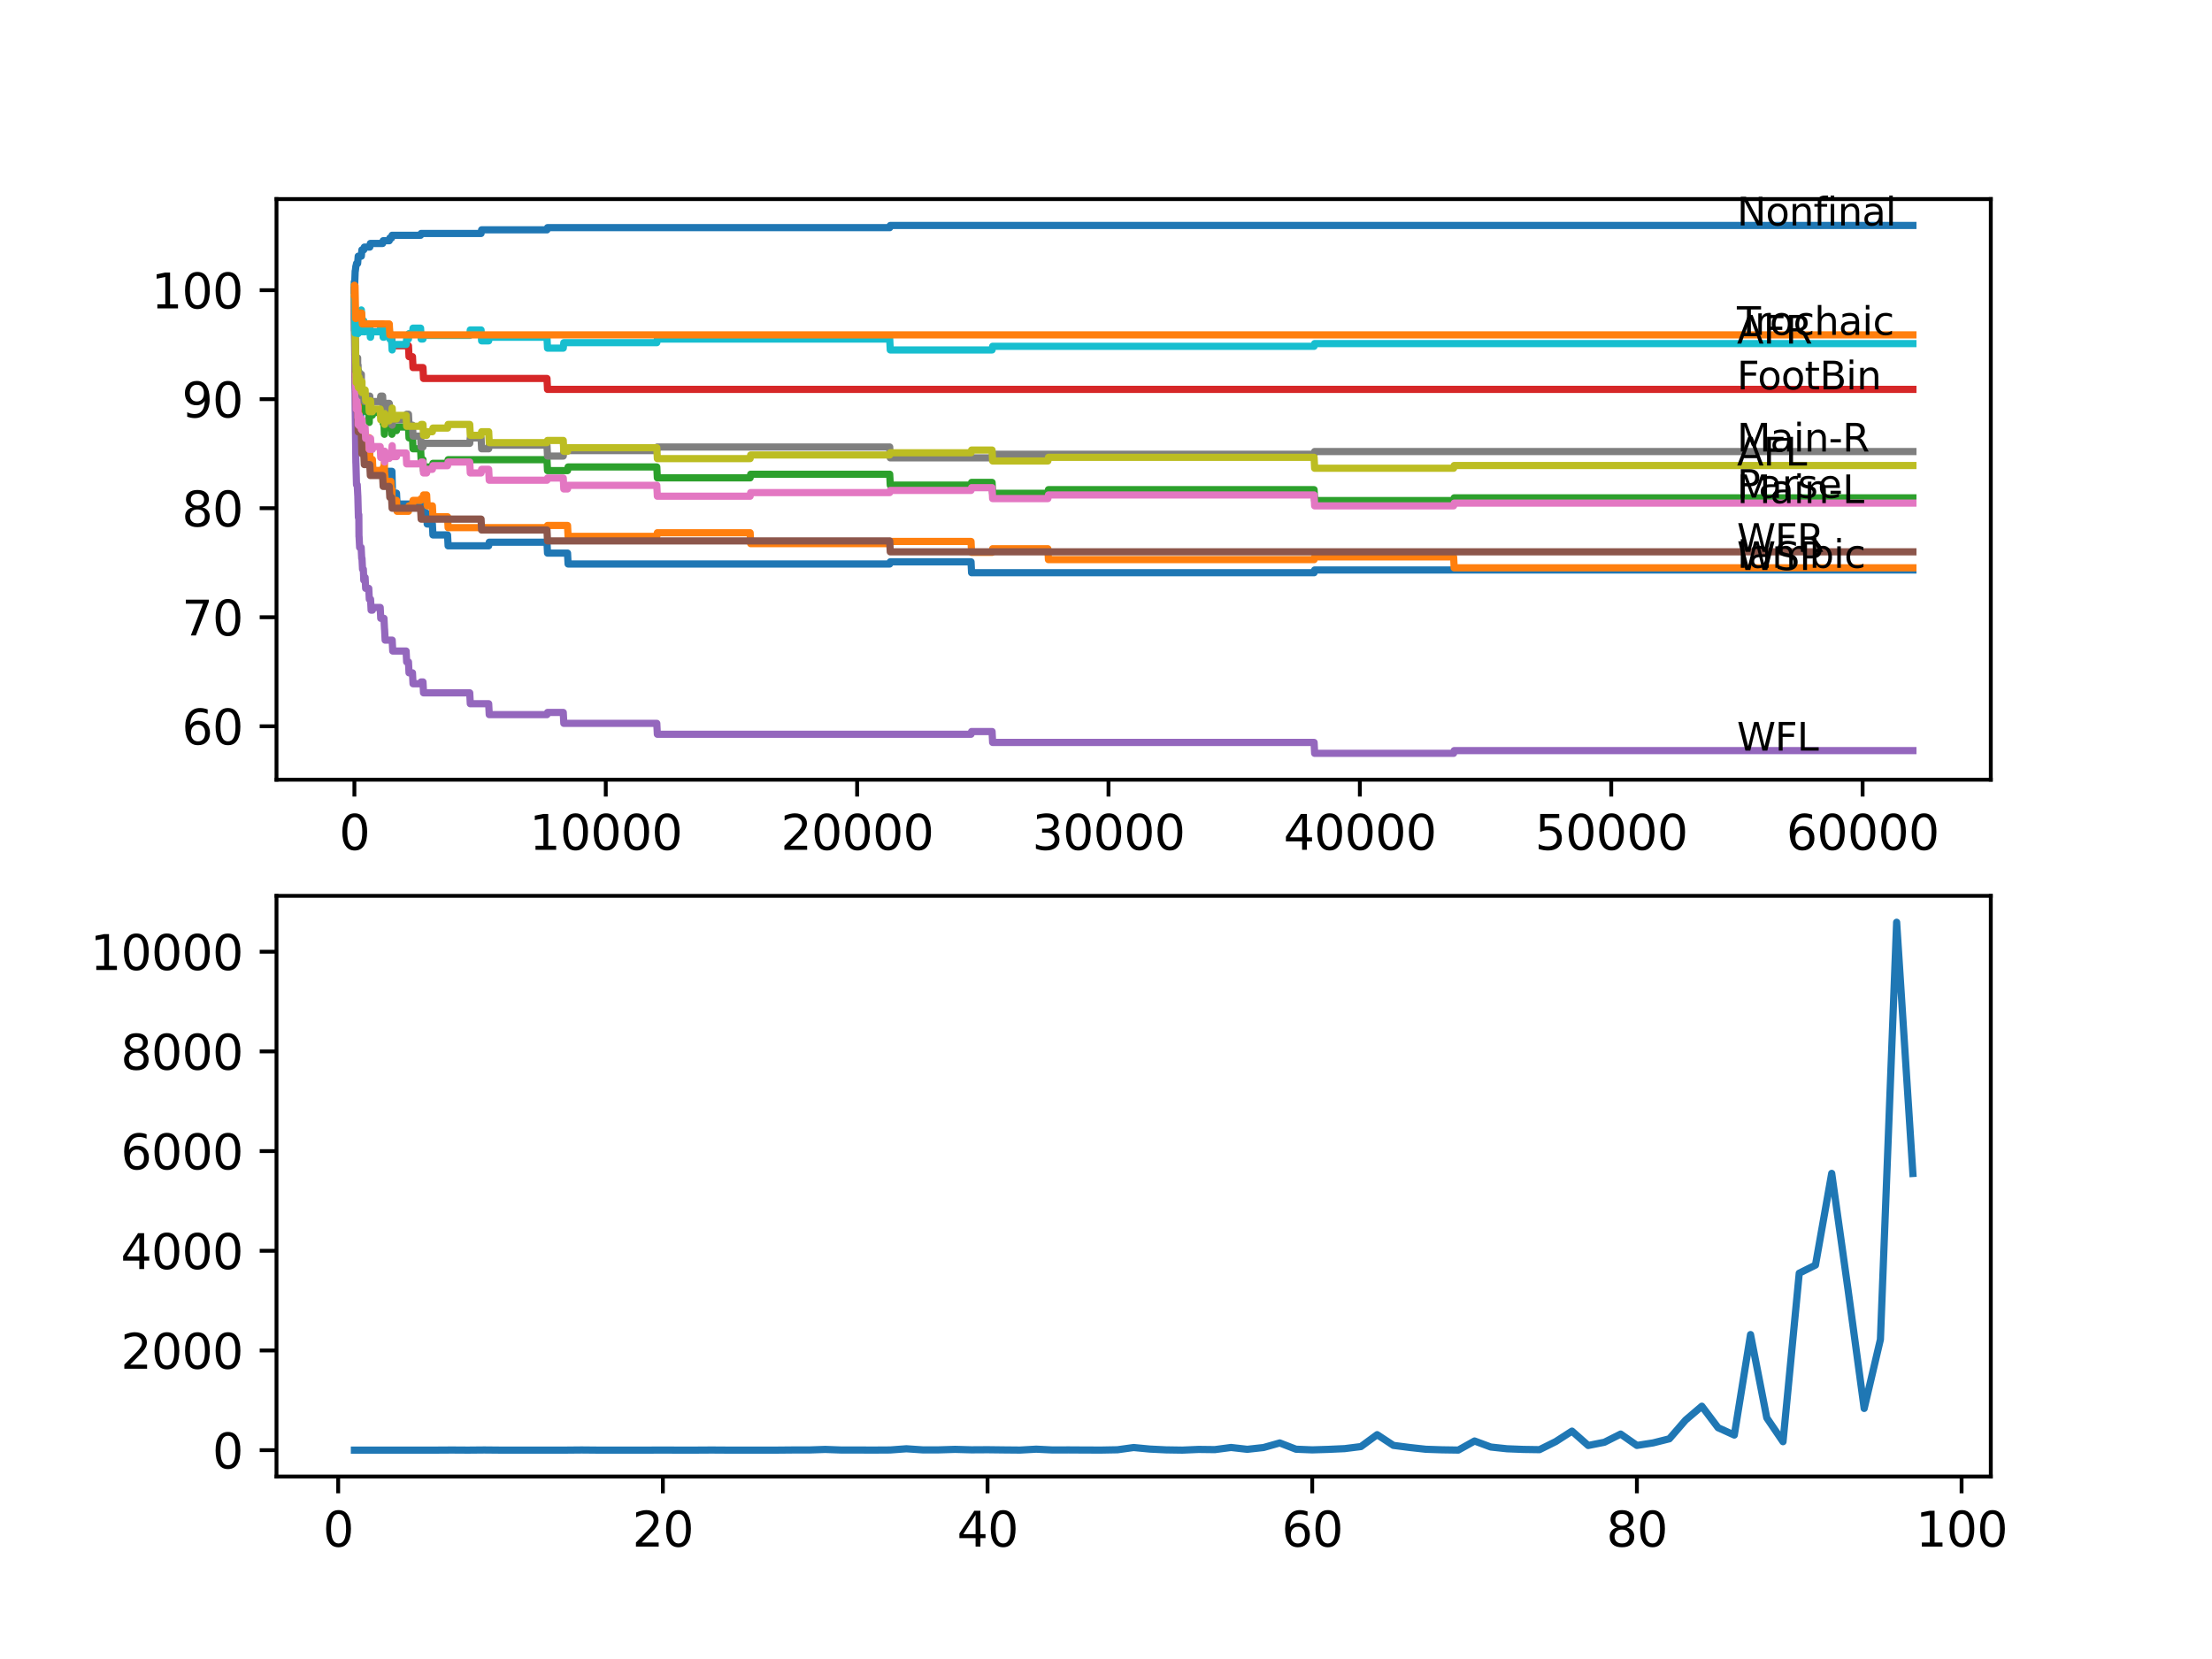<?xml version="1.0" encoding="utf-8" standalone="no"?>
<!DOCTYPE svg PUBLIC "-//W3C//DTD SVG 1.1//EN"
  "http://www.w3.org/Graphics/SVG/1.1/DTD/svg11.dtd">
<svg xmlns:xlink="http://www.w3.org/1999/xlink" width="460.8pt" height="345.6pt" viewBox="0 0 460.8 345.6" xmlns="http://www.w3.org/2000/svg" version="1.1">
 <defs>
  <style type="text/css">*{stroke-linejoin: round; stroke-linecap: butt}</style>
 </defs>
 <g id="figure_1">
  <g id="patch_1">
   <path d="M 0 345.6 
L 460.8 345.6 
L 460.8 0 
L 0 0 
z
" style="fill: #ffffff"/>
  </g>
  <g id="axes_1">
   <g id="patch_2">
    <path d="M 57.6 162.432 
L 414.72 162.432 
L 414.72 41.472 
L 57.6 41.472 
z
" style="fill: #ffffff"/>
   </g>
   <g id="matplotlib.axis_1">
    <g id="xtick_1">
     <g id="line2d_1">
      <defs>
       <path id="m376e667b3c" d="M 0 0 
L 0 3.5 
" style="stroke: #000000; stroke-width: 0.8"/>
      </defs>
      <g>
       <use xlink:href="#m376e667b3c" x="73.827" y="162.432" style="stroke: #000000; stroke-width: 0.8"/>
      </g>
     </g>
     <g id="text_1">
      <!-- 0 -->
      <g transform="translate(70.646 177.03)scale(0.1 -0.1)">
       <defs>
        <path id="DejaVuSans-30" d="M 2034 4250 
Q 1547 4250 1301 3770 
Q 1056 3291 1056 2328 
Q 1056 1369 1301 889 
Q 1547 409 2034 409 
Q 2525 409 2770 889 
Q 3016 1369 3016 2328 
Q 3016 3291 2770 3770 
Q 2525 4250 2034 4250 
z
M 2034 4750 
Q 2819 4750 3233 4129 
Q 3647 3509 3647 2328 
Q 3647 1150 3233 529 
Q 2819 -91 2034 -91 
Q 1250 -91 836 529 
Q 422 1150 422 2328 
Q 422 3509 836 4129 
Q 1250 4750 2034 4750 
z
" transform="scale(0.016)"/>
       </defs>
       <use xlink:href="#DejaVuSans-30"/>
      </g>
     </g>
    </g>
    <g id="xtick_2">
     <g id="line2d_2">
      <g>
       <use xlink:href="#m376e667b3c" x="126.192" y="162.432" style="stroke: #000000; stroke-width: 0.8"/>
      </g>
     </g>
     <g id="text_2">
      <!-- 10000 -->
      <g transform="translate(110.286 177.03)scale(0.1 -0.1)">
       <defs>
        <path id="DejaVuSans-31" d="M 794 531 
L 1825 531 
L 1825 4091 
L 703 3866 
L 703 4441 
L 1819 4666 
L 2450 4666 
L 2450 531 
L 3481 531 
L 3481 0 
L 794 0 
L 794 531 
z
" transform="scale(0.016)"/>
       </defs>
       <use xlink:href="#DejaVuSans-31"/>
       <use xlink:href="#DejaVuSans-30" x="63.623"/>
       <use xlink:href="#DejaVuSans-30" x="127.246"/>
       <use xlink:href="#DejaVuSans-30" x="190.869"/>
       <use xlink:href="#DejaVuSans-30" x="254.492"/>
      </g>
     </g>
    </g>
    <g id="xtick_3">
     <g id="line2d_3">
      <g>
       <use xlink:href="#m376e667b3c" x="178.556" y="162.432" style="stroke: #000000; stroke-width: 0.8"/>
      </g>
     </g>
     <g id="text_3">
      <!-- 20000 -->
      <g transform="translate(162.65 177.03)scale(0.1 -0.1)">
       <defs>
        <path id="DejaVuSans-32" d="M 1228 531 
L 3431 531 
L 3431 0 
L 469 0 
L 469 531 
Q 828 903 1448 1529 
Q 2069 2156 2228 2338 
Q 2531 2678 2651 2914 
Q 2772 3150 2772 3378 
Q 2772 3750 2511 3984 
Q 2250 4219 1831 4219 
Q 1534 4219 1204 4116 
Q 875 4013 500 3803 
L 500 4441 
Q 881 4594 1212 4672 
Q 1544 4750 1819 4750 
Q 2544 4750 2975 4387 
Q 3406 4025 3406 3419 
Q 3406 3131 3298 2873 
Q 3191 2616 2906 2266 
Q 2828 2175 2409 1742 
Q 1991 1309 1228 531 
z
" transform="scale(0.016)"/>
       </defs>
       <use xlink:href="#DejaVuSans-32"/>
       <use xlink:href="#DejaVuSans-30" x="63.623"/>
       <use xlink:href="#DejaVuSans-30" x="127.246"/>
       <use xlink:href="#DejaVuSans-30" x="190.869"/>
       <use xlink:href="#DejaVuSans-30" x="254.492"/>
      </g>
     </g>
    </g>
    <g id="xtick_4">
     <g id="line2d_4">
      <g>
       <use xlink:href="#m376e667b3c" x="230.921" y="162.432" style="stroke: #000000; stroke-width: 0.8"/>
      </g>
     </g>
     <g id="text_4">
      <!-- 30000 -->
      <g transform="translate(215.015 177.03)scale(0.1 -0.1)">
       <defs>
        <path id="DejaVuSans-33" d="M 2597 2516 
Q 3050 2419 3304 2112 
Q 3559 1806 3559 1356 
Q 3559 666 3084 287 
Q 2609 -91 1734 -91 
Q 1441 -91 1130 -33 
Q 819 25 488 141 
L 488 750 
Q 750 597 1062 519 
Q 1375 441 1716 441 
Q 2309 441 2620 675 
Q 2931 909 2931 1356 
Q 2931 1769 2642 2001 
Q 2353 2234 1838 2234 
L 1294 2234 
L 1294 2753 
L 1863 2753 
Q 2328 2753 2575 2939 
Q 2822 3125 2822 3475 
Q 2822 3834 2567 4026 
Q 2313 4219 1838 4219 
Q 1578 4219 1281 4162 
Q 984 4106 628 3988 
L 628 4550 
Q 988 4650 1302 4700 
Q 1616 4750 1894 4750 
Q 2613 4750 3031 4423 
Q 3450 4097 3450 3541 
Q 3450 3153 3228 2886 
Q 3006 2619 2597 2516 
z
" transform="scale(0.016)"/>
       </defs>
       <use xlink:href="#DejaVuSans-33"/>
       <use xlink:href="#DejaVuSans-30" x="63.623"/>
       <use xlink:href="#DejaVuSans-30" x="127.246"/>
       <use xlink:href="#DejaVuSans-30" x="190.869"/>
       <use xlink:href="#DejaVuSans-30" x="254.492"/>
      </g>
     </g>
    </g>
    <g id="xtick_5">
     <g id="line2d_5">
      <g>
       <use xlink:href="#m376e667b3c" x="283.285" y="162.432" style="stroke: #000000; stroke-width: 0.8"/>
      </g>
     </g>
     <g id="text_5">
      <!-- 40000 -->
      <g transform="translate(267.379 177.03)scale(0.1 -0.1)">
       <defs>
        <path id="DejaVuSans-34" d="M 2419 4116 
L 825 1625 
L 2419 1625 
L 2419 4116 
z
M 2253 4666 
L 3047 4666 
L 3047 1625 
L 3713 1625 
L 3713 1100 
L 3047 1100 
L 3047 0 
L 2419 0 
L 2419 1100 
L 313 1100 
L 313 1709 
L 2253 4666 
z
" transform="scale(0.016)"/>
       </defs>
       <use xlink:href="#DejaVuSans-34"/>
       <use xlink:href="#DejaVuSans-30" x="63.623"/>
       <use xlink:href="#DejaVuSans-30" x="127.246"/>
       <use xlink:href="#DejaVuSans-30" x="190.869"/>
       <use xlink:href="#DejaVuSans-30" x="254.492"/>
      </g>
     </g>
    </g>
    <g id="xtick_6">
     <g id="line2d_6">
      <g>
       <use xlink:href="#m376e667b3c" x="335.65" y="162.432" style="stroke: #000000; stroke-width: 0.8"/>
      </g>
     </g>
     <g id="text_6">
      <!-- 50000 -->
      <g transform="translate(319.744 177.03)scale(0.1 -0.1)">
       <defs>
        <path id="DejaVuSans-35" d="M 691 4666 
L 3169 4666 
L 3169 4134 
L 1269 4134 
L 1269 2991 
Q 1406 3038 1543 3061 
Q 1681 3084 1819 3084 
Q 2600 3084 3056 2656 
Q 3513 2228 3513 1497 
Q 3513 744 3044 326 
Q 2575 -91 1722 -91 
Q 1428 -91 1123 -41 
Q 819 9 494 109 
L 494 744 
Q 775 591 1075 516 
Q 1375 441 1709 441 
Q 2250 441 2565 725 
Q 2881 1009 2881 1497 
Q 2881 1984 2565 2268 
Q 2250 2553 1709 2553 
Q 1456 2553 1204 2497 
Q 953 2441 691 2322 
L 691 4666 
z
" transform="scale(0.016)"/>
       </defs>
       <use xlink:href="#DejaVuSans-35"/>
       <use xlink:href="#DejaVuSans-30" x="63.623"/>
       <use xlink:href="#DejaVuSans-30" x="127.246"/>
       <use xlink:href="#DejaVuSans-30" x="190.869"/>
       <use xlink:href="#DejaVuSans-30" x="254.492"/>
      </g>
     </g>
    </g>
    <g id="xtick_7">
     <g id="line2d_7">
      <g>
       <use xlink:href="#m376e667b3c" x="388.014" y="162.432" style="stroke: #000000; stroke-width: 0.8"/>
      </g>
     </g>
     <g id="text_7">
      <!-- 60000 -->
      <g transform="translate(372.108 177.03)scale(0.1 -0.1)">
       <defs>
        <path id="DejaVuSans-36" d="M 2113 2584 
Q 1688 2584 1439 2293 
Q 1191 2003 1191 1497 
Q 1191 994 1439 701 
Q 1688 409 2113 409 
Q 2538 409 2786 701 
Q 3034 994 3034 1497 
Q 3034 2003 2786 2293 
Q 2538 2584 2113 2584 
z
M 3366 4563 
L 3366 3988 
Q 3128 4100 2886 4159 
Q 2644 4219 2406 4219 
Q 1781 4219 1451 3797 
Q 1122 3375 1075 2522 
Q 1259 2794 1537 2939 
Q 1816 3084 2150 3084 
Q 2853 3084 3261 2657 
Q 3669 2231 3669 1497 
Q 3669 778 3244 343 
Q 2819 -91 2113 -91 
Q 1303 -91 875 529 
Q 447 1150 447 2328 
Q 447 3434 972 4092 
Q 1497 4750 2381 4750 
Q 2619 4750 2861 4703 
Q 3103 4656 3366 4563 
z
" transform="scale(0.016)"/>
       </defs>
       <use xlink:href="#DejaVuSans-36"/>
       <use xlink:href="#DejaVuSans-30" x="63.623"/>
       <use xlink:href="#DejaVuSans-30" x="127.246"/>
       <use xlink:href="#DejaVuSans-30" x="190.869"/>
       <use xlink:href="#DejaVuSans-30" x="254.492"/>
      </g>
     </g>
    </g>
   </g>
   <g id="matplotlib.axis_2">
    <g id="ytick_1">
     <g id="line2d_8">
      <defs>
       <path id="md68d4a7ff7" d="M 0 0 
L -3.5 0 
" style="stroke: #000000; stroke-width: 0.8"/>
      </defs>
      <g>
       <use xlink:href="#md68d4a7ff7" x="57.6" y="151.294" style="stroke: #000000; stroke-width: 0.8"/>
      </g>
     </g>
     <g id="text_8">
      <!-- 60 -->
      <g transform="translate(37.875 155.093)scale(0.1 -0.1)">
       <use xlink:href="#DejaVuSans-36"/>
       <use xlink:href="#DejaVuSans-30" x="63.623"/>
      </g>
     </g>
    </g>
    <g id="ytick_2">
     <g id="line2d_9">
      <g>
       <use xlink:href="#md68d4a7ff7" x="57.6" y="128.582" style="stroke: #000000; stroke-width: 0.8"/>
      </g>
     </g>
     <g id="text_9">
      <!-- 70 -->
      <g transform="translate(37.875 132.381)scale(0.1 -0.1)">
       <defs>
        <path id="DejaVuSans-37" d="M 525 4666 
L 3525 4666 
L 3525 4397 
L 1831 0 
L 1172 0 
L 2766 4134 
L 525 4134 
L 525 4666 
z
" transform="scale(0.016)"/>
       </defs>
       <use xlink:href="#DejaVuSans-37"/>
       <use xlink:href="#DejaVuSans-30" x="63.623"/>
      </g>
     </g>
    </g>
    <g id="ytick_3">
     <g id="line2d_10">
      <g>
       <use xlink:href="#md68d4a7ff7" x="57.6" y="105.87" style="stroke: #000000; stroke-width: 0.8"/>
      </g>
     </g>
     <g id="text_10">
      <!-- 80 -->
      <g transform="translate(37.875 109.669)scale(0.1 -0.1)">
       <defs>
        <path id="DejaVuSans-38" d="M 2034 2216 
Q 1584 2216 1326 1975 
Q 1069 1734 1069 1313 
Q 1069 891 1326 650 
Q 1584 409 2034 409 
Q 2484 409 2743 651 
Q 3003 894 3003 1313 
Q 3003 1734 2745 1975 
Q 2488 2216 2034 2216 
z
M 1403 2484 
Q 997 2584 770 2862 
Q 544 3141 544 3541 
Q 544 4100 942 4425 
Q 1341 4750 2034 4750 
Q 2731 4750 3128 4425 
Q 3525 4100 3525 3541 
Q 3525 3141 3298 2862 
Q 3072 2584 2669 2484 
Q 3125 2378 3379 2068 
Q 3634 1759 3634 1313 
Q 3634 634 3220 271 
Q 2806 -91 2034 -91 
Q 1263 -91 848 271 
Q 434 634 434 1313 
Q 434 1759 690 2068 
Q 947 2378 1403 2484 
z
M 1172 3481 
Q 1172 3119 1398 2916 
Q 1625 2713 2034 2713 
Q 2441 2713 2670 2916 
Q 2900 3119 2900 3481 
Q 2900 3844 2670 4047 
Q 2441 4250 2034 4250 
Q 1625 4250 1398 4047 
Q 1172 3844 1172 3481 
z
" transform="scale(0.016)"/>
       </defs>
       <use xlink:href="#DejaVuSans-38"/>
       <use xlink:href="#DejaVuSans-30" x="63.623"/>
      </g>
     </g>
    </g>
    <g id="ytick_4">
     <g id="line2d_11">
      <g>
       <use xlink:href="#md68d4a7ff7" x="57.6" y="83.158" style="stroke: #000000; stroke-width: 0.8"/>
      </g>
     </g>
     <g id="text_11">
      <!-- 90 -->
      <g transform="translate(37.875 86.957)scale(0.1 -0.1)">
       <defs>
        <path id="DejaVuSans-39" d="M 703 97 
L 703 672 
Q 941 559 1184 500 
Q 1428 441 1663 441 
Q 2288 441 2617 861 
Q 2947 1281 2994 2138 
Q 2813 1869 2534 1725 
Q 2256 1581 1919 1581 
Q 1219 1581 811 2004 
Q 403 2428 403 3163 
Q 403 3881 828 4315 
Q 1253 4750 1959 4750 
Q 2769 4750 3195 4129 
Q 3622 3509 3622 2328 
Q 3622 1225 3098 567 
Q 2575 -91 1691 -91 
Q 1453 -91 1209 -44 
Q 966 3 703 97 
z
M 1959 2075 
Q 2384 2075 2632 2365 
Q 2881 2656 2881 3163 
Q 2881 3666 2632 3958 
Q 2384 4250 1959 4250 
Q 1534 4250 1286 3958 
Q 1038 3666 1038 3163 
Q 1038 2656 1286 2365 
Q 1534 2075 1959 2075 
z
" transform="scale(0.016)"/>
       </defs>
       <use xlink:href="#DejaVuSans-39"/>
       <use xlink:href="#DejaVuSans-30" x="63.623"/>
      </g>
     </g>
    </g>
    <g id="ytick_5">
     <g id="line2d_12">
      <g>
       <use xlink:href="#md68d4a7ff7" x="57.6" y="60.446" style="stroke: #000000; stroke-width: 0.8"/>
      </g>
     </g>
     <g id="text_12">
      <!-- 100 -->
      <g transform="translate(31.512 64.245)scale(0.1 -0.1)">
       <use xlink:href="#DejaVuSans-31"/>
       <use xlink:href="#DejaVuSans-30" x="63.623"/>
       <use xlink:href="#DejaVuSans-30" x="127.246"/>
      </g>
     </g>
    </g>
   </g>
   <g id="line2d_13">
    <path d="M 73.833 62.717 
L 73.838 61.96 
L 73.854 68.774 
L 73.917 66.54 
L 74.058 80.773 
L 74.068 80.773 
L 74.189 78.88 
L 74.304 81.152 
L 74.54 81.152 
L 74.623 79.638 
L 74.629 81.909 
L 74.644 81.909 
L 74.728 81.909 
L 74.849 86.451 
L 75.121 86.451 
L 75.241 90.993 
L 75.268 90.993 
L 75.383 93.265 
L 76.058 93.265 
L 76.173 92.697 
L 76.818 92.697 
L 76.917 92.129 
L 77.037 96.671 
L 77.572 96.671 
L 77.687 98.943 
L 80.116 98.943 
L 80.232 98.186 
L 81.646 98.186 
L 81.766 102.728 
L 82.599 102.728 
L 82.714 104.999 
L 87.615 104.999 
L 87.73 104.621 
L 88.113 104.621 
L 88.228 106.892 
L 88.877 106.892 
L 88.992 109.163 
L 90.071 109.163 
L 90.186 111.434 
L 93.234 111.434 
L 93.349 113.705 
L 101.801 113.705 
L 101.916 112.948 
L 113.944 112.948 
L 114.059 115.22 
L 118.227 115.22 
L 118.343 117.491 
L 185.343 117.491 
L 185.458 117.037 
L 202.283 117.037 
L 202.398 119.308 
L 273.75 119.308 
L 273.865 118.74 
L 398.487 118.74 
L 398.487 118.74 
" clip-path="url(#pab350faca6)" style="fill: none; stroke: #1f77b4; stroke-width: 1.5; stroke-linecap: square"/>
   </g>
   <g id="line2d_14">
    <path d="M 73.833 62.717 
L 73.843 62.717 
L 73.859 61.695 
L 73.917 65.783 
L 74.026 76.117 
L 74.047 75.663 
L 74.163 75.663 
L 74.178 75.095 
L 74.215 79.638 
L 74.236 79.638 
L 74.356 79.638 
L 74.419 84.18 
L 74.472 83.423 
L 74.623 83.423 
L 74.744 87.965 
L 74.749 87.965 
L 74.791 85.694 
L 74.849 89.479 
L 75.121 89.479 
L 75.236 91.751 
L 75.268 91.751 
L 75.351 94.022 
L 75.377 93.454 
L 75.692 93.454 
L 75.807 92.318 
L 76.058 92.318 
L 76.173 91.751 
L 76.818 91.751 
L 76.917 91.183 
L 77.037 95.725 
L 77.572 95.725 
L 77.687 97.996 
L 79.703 97.996 
L 79.818 97.429 
L 79.986 97.429 
L 80.08 96.293 
L 80.085 98.564 
L 80.09 98.564 
L 80.127 98.564 
L 80.242 100.835 
L 81.09 100.835 
L 81.206 100.268 
L 81.42 100.268 
L 81.536 102.539 
L 81.567 102.539 
L 81.646 101.971 
L 81.651 104.242 
L 81.661 104.242 
L 82.599 104.242 
L 82.714 106.513 
L 85.091 106.513 
L 85.206 105.378 
L 85.924 105.378 
L 86.039 104.242 
L 87.615 104.242 
L 87.73 103.864 
L 88.113 103.864 
L 88.228 103.107 
L 88.877 103.107 
L 88.992 105.378 
L 90.071 105.378 
L 90.186 107.649 
L 93.234 107.649 
L 93.349 109.92 
L 113.944 109.92 
L 114.059 109.466 
L 118.227 109.466 
L 118.343 111.737 
L 136.822 111.737 
L 136.937 110.98 
L 156.265 110.98 
L 156.38 113.251 
L 185.343 113.251 
L 185.458 112.797 
L 202.283 112.797 
L 202.398 115.068 
L 206.666 115.068 
L 206.781 114.311 
L 218.291 114.311 
L 218.406 116.582 
L 273.75 116.582 
L 273.865 116.014 
L 302.817 116.014 
L 302.933 118.286 
L 398.487 118.286 
L 398.487 118.286 
" clip-path="url(#pab350faca6)" style="fill: none; stroke: #ff7f0e; stroke-width: 1.5; stroke-linecap: square"/>
   </g>
   <g id="line2d_15">
    <path d="M 73.833 62.717 
L 73.838 62.717 
L 73.917 74.073 
L 73.969 72.862 
L 74.006 72.862 
L 74.016 72.294 
L 74.032 76.269 
L 74.084 76.269 
L 74.163 76.269 
L 74.21 78.54 
L 74.273 77.783 
L 74.356 77.783 
L 74.419 76.458 
L 74.424 78.729 
L 74.456 78.729 
L 74.623 78.729 
L 74.739 77.404 
L 74.749 77.404 
L 74.843 83.461 
L 74.87 82.704 
L 75.121 82.704 
L 75.236 81.947 
L 75.268 81.947 
L 75.383 81.19 
L 75.692 81.19 
L 75.807 83.461 
L 76.058 83.461 
L 76.173 85.732 
L 76.818 85.732 
L 76.917 88.003 
L 76.927 87.246 
L 76.948 87.246 
L 77.064 86.489 
L 77.572 86.489 
L 77.687 85.921 
L 79.703 85.921 
L 79.818 88.192 
L 79.986 88.192 
L 80.08 90.464 
L 80.096 89.706 
L 80.127 89.706 
L 80.242 88.949 
L 81.42 88.949 
L 81.536 88.192 
L 81.567 88.192 
L 81.646 90.464 
L 81.677 89.706 
L 82.599 89.706 
L 82.714 88.949 
L 85.091 88.949 
L 85.206 91.221 
L 85.924 91.221 
L 86.039 93.492 
L 87.615 93.492 
L 87.73 95.763 
L 88.113 95.763 
L 88.228 98.034 
L 88.877 98.034 
L 88.992 97.277 
L 90.071 97.277 
L 90.186 96.52 
L 93.234 96.52 
L 93.349 95.763 
L 113.944 95.763 
L 114.059 98.034 
L 118.227 98.034 
L 118.343 97.277 
L 136.822 97.277 
L 136.937 99.548 
L 156.265 99.548 
L 156.38 98.791 
L 185.343 98.791 
L 185.458 101.062 
L 202.283 101.062 
L 202.398 100.495 
L 206.666 100.495 
L 206.781 102.766 
L 218.291 102.766 
L 218.406 102.009 
L 273.75 102.009 
L 273.865 104.28 
L 302.817 104.28 
L 302.933 103.712 
L 398.487 103.712 
L 398.487 103.712 
" clip-path="url(#pab350faca6)" style="fill: none; stroke: #2ca02c; stroke-width: 1.5; stroke-linecap: square"/>
   </g>
   <g id="line2d_16">
    <path d="M 73.833 60.446 
L 73.848 60.446 
L 73.964 67.26 
L 73.974 66.805 
L 73.985 66.805 
L 74.105 65.783 
L 74.163 65.783 
L 74.278 68.054 
L 74.388 68.054 
L 74.503 67.487 
L 79.703 67.487 
L 79.818 69.758 
L 81.567 69.758 
L 81.682 72.029 
L 85.091 72.029 
L 85.206 74.3 
L 85.924 74.3 
L 86.039 76.571 
L 88.113 76.571 
L 88.228 78.843 
L 113.944 78.843 
L 114.059 81.114 
L 398.487 81.114 
L 398.487 81.114 
" clip-path="url(#pab350faca6)" style="fill: none; stroke: #d62728; stroke-width: 1.5; stroke-linecap: square"/>
   </g>
   <g id="line2d_17">
    <path d="M 73.833 62.717 
L 73.995 85.656 
L 74.006 85.656 
L 74.136 96.444 
L 74.147 96.444 
L 74.267 100.987 
L 74.419 100.987 
L 74.534 103.258 
L 74.54 103.258 
L 74.66 107.8 
L 74.728 107.8 
L 74.749 107.233 
L 74.781 111.775 
L 74.801 111.775 
L 74.917 114.046 
L 75.236 114.046 
L 75.351 116.317 
L 75.409 116.317 
L 75.524 118.588 
L 75.692 118.588 
L 75.781 120.86 
L 75.802 120.292 
L 76.058 120.292 
L 76.173 122.563 
L 76.818 122.563 
L 76.933 124.834 
L 77.195 124.834 
L 77.31 127.105 
L 77.572 127.105 
L 77.687 126.538 
L 79.2 126.538 
L 79.315 128.809 
L 79.986 128.809 
L 80.101 131.08 
L 80.116 131.08 
L 80.232 133.351 
L 81.698 133.351 
L 81.813 135.622 
L 84.599 135.622 
L 84.714 137.894 
L 85.091 137.894 
L 85.206 140.165 
L 85.924 140.165 
L 86.039 142.436 
L 87.615 142.436 
L 87.73 142.057 
L 88.113 142.057 
L 88.228 144.329 
L 97.852 144.329 
L 97.968 146.6 
L 101.801 146.6 
L 101.916 148.871 
L 113.944 148.871 
L 114.059 148.417 
L 117.337 148.417 
L 117.452 150.688 
L 136.822 150.688 
L 136.937 152.959 
L 202.283 152.959 
L 202.398 152.391 
L 206.666 152.391 
L 206.781 154.663 
L 273.75 154.663 
L 273.865 156.934 
L 302.817 156.934 
L 302.933 156.366 
L 398.487 156.366 
L 398.487 156.366 
" clip-path="url(#pab350faca6)" style="fill: none; stroke: #9467bd; stroke-width: 1.5; stroke-linecap: square"/>
   </g>
   <g id="line2d_18">
    <path d="M 73.833 60.446 
L 73.838 60.446 
L 73.99 78.615 
L 74.016 78.615 
L 74.136 83.158 
L 74.163 83.158 
L 74.278 85.429 
L 74.503 85.429 
L 74.623 89.971 
L 75.273 89.971 
L 75.393 94.514 
L 75.781 94.514 
L 75.896 96.785 
L 77.032 96.785 
L 77.147 99.056 
L 79.703 99.056 
L 79.818 101.327 
L 81.09 101.327 
L 81.206 103.599 
L 81.567 103.599 
L 81.682 105.87 
L 87.615 105.87 
L 87.73 108.141 
L 100.214 108.141 
L 100.329 110.412 
L 113.944 110.412 
L 114.059 112.683 
L 185.343 112.683 
L 185.458 114.955 
L 398.487 114.955 
L 398.487 114.955 
" clip-path="url(#pab350faca6)" style="fill: none; stroke: #8c564b; stroke-width: 1.5; stroke-linecap: square"/>
   </g>
   <g id="line2d_19">
    <path d="M 73.833 62.717 
L 73.958 73.467 
L 73.964 73.013 
L 73.979 71.991 
L 74.011 76.079 
L 74.131 81.303 
L 74.147 81.303 
L 74.21 85.278 
L 74.262 84.521 
L 74.356 84.521 
L 74.419 83.196 
L 74.424 85.467 
L 74.456 85.467 
L 74.503 85.467 
L 74.54 84.71 
L 74.545 86.981 
L 74.608 86.224 
L 74.613 86.224 
L 74.623 88.495 
L 74.723 87.738 
L 74.728 87.738 
L 74.801 86.413 
L 74.807 88.684 
L 74.828 88.684 
L 74.843 88.684 
L 74.959 87.927 
L 75.121 87.927 
L 75.236 87.17 
L 75.268 89.442 
L 75.346 87.927 
L 75.351 87.927 
L 75.409 87.36 
L 75.414 89.631 
L 75.446 89.631 
L 75.781 89.631 
L 75.896 89.063 
L 76.058 89.063 
L 76.173 91.334 
L 76.818 91.334 
L 76.917 93.605 
L 76.927 92.848 
L 76.948 92.848 
L 77.069 91.334 
L 77.195 91.334 
L 77.31 93.605 
L 77.572 93.605 
L 77.687 93.038 
L 79.2 93.038 
L 79.315 95.309 
L 79.703 95.309 
L 79.818 94.741 
L 80.08 94.741 
L 80.116 93.984 
L 80.122 96.255 
L 80.185 95.498 
L 81.09 95.498 
L 81.206 94.93 
L 81.42 94.93 
L 81.536 94.173 
L 81.567 94.173 
L 81.687 92.848 
L 81.698 92.848 
L 81.813 95.119 
L 82.599 95.119 
L 82.714 94.362 
L 84.599 94.362 
L 84.714 96.634 
L 87.615 96.634 
L 87.73 96.255 
L 88.113 96.255 
L 88.228 98.526 
L 88.877 98.526 
L 88.992 97.769 
L 90.071 97.769 
L 90.186 97.012 
L 93.234 97.012 
L 93.349 96.255 
L 97.852 96.255 
L 97.968 98.526 
L 100.214 98.526 
L 100.329 97.769 
L 101.801 97.769 
L 101.916 100.04 
L 113.944 100.04 
L 114.059 99.586 
L 117.337 99.586 
L 117.452 101.857 
L 118.227 101.857 
L 118.343 101.1 
L 136.822 101.1 
L 136.937 103.371 
L 156.265 103.371 
L 156.38 102.614 
L 185.343 102.614 
L 185.458 102.16 
L 202.283 102.16 
L 202.398 101.592 
L 206.666 101.592 
L 206.781 103.864 
L 218.291 103.864 
L 218.406 103.107 
L 273.75 103.107 
L 273.865 105.378 
L 302.817 105.378 
L 302.933 104.81 
L 398.487 104.81 
L 398.487 104.81 
" clip-path="url(#pab350faca6)" style="fill: none; stroke: #e377c2; stroke-width: 1.5; stroke-linecap: square"/>
   </g>
   <g id="line2d_20">
    <path d="M 73.833 59.878 
L 73.843 58.667 
L 73.88 66.616 
L 73.901 66.048 
L 74.037 77.215 
L 74.047 77.215 
L 74.163 74.187 
L 74.189 76.458 
L 74.273 75.322 
L 74.419 75.322 
L 74.503 74.565 
L 74.508 76.836 
L 74.519 76.836 
L 74.54 76.836 
L 74.587 76.079 
L 74.592 78.351 
L 74.644 77.593 
L 74.749 77.593 
L 74.801 79.865 
L 74.859 79.108 
L 75.236 79.108 
L 75.273 77.972 
L 75.278 80.243 
L 75.341 80.243 
L 75.351 80.243 
L 75.409 82.514 
L 75.461 81.379 
L 75.781 81.379 
L 75.896 83.65 
L 76.058 83.65 
L 76.173 83.082 
L 76.818 83.082 
L 76.933 82.514 
L 77.032 82.514 
L 77.147 84.786 
L 77.195 84.786 
L 77.31 83.65 
L 79.2 83.65 
L 79.315 82.514 
L 79.703 82.514 
L 79.818 84.786 
L 80.116 84.786 
L 80.232 84.028 
L 81.09 84.028 
L 81.206 86.3 
L 81.567 86.3 
L 81.682 88.571 
L 81.698 88.571 
L 81.813 87.435 
L 84.599 87.435 
L 84.714 86.3 
L 85.091 86.3 
L 85.206 88.571 
L 85.924 88.571 
L 86.039 90.842 
L 87.615 90.842 
L 87.73 93.113 
L 88.113 93.113 
L 88.228 92.356 
L 97.852 92.356 
L 97.968 91.221 
L 100.214 91.221 
L 100.329 93.492 
L 101.801 93.492 
L 101.916 92.735 
L 113.944 92.735 
L 114.059 95.006 
L 117.337 95.006 
L 117.452 93.87 
L 136.822 93.87 
L 136.937 93.113 
L 185.343 93.113 
L 185.458 95.384 
L 206.666 95.384 
L 206.781 94.627 
L 273.75 94.627 
L 273.865 94.06 
L 398.487 94.06 
L 398.487 94.06 
" clip-path="url(#pab350faca6)" style="fill: none; stroke: #7f7f7f; stroke-width: 1.5; stroke-linecap: square"/>
   </g>
   <g id="line2d_21">
    <path d="M 73.833 59.878 
L 73.958 67.903 
L 73.979 66.427 
L 74.011 70.515 
L 74.131 75.739 
L 74.147 75.739 
L 74.21 79.713 
L 74.262 78.956 
L 74.356 78.956 
L 74.472 77.631 
L 74.503 77.631 
L 74.54 76.874 
L 74.545 79.145 
L 74.608 78.388 
L 74.613 78.388 
L 74.623 80.66 
L 74.723 79.902 
L 74.728 79.902 
L 74.801 78.578 
L 74.807 80.849 
L 74.828 80.849 
L 74.843 80.849 
L 74.959 80.092 
L 75.121 80.092 
L 75.236 79.335 
L 75.268 81.606 
L 75.346 80.092 
L 75.351 80.092 
L 75.409 79.524 
L 75.414 81.795 
L 75.446 81.795 
L 75.781 81.795 
L 75.896 81.227 
L 76.058 81.227 
L 76.173 83.499 
L 76.818 83.499 
L 76.917 85.77 
L 76.927 85.013 
L 76.948 85.013 
L 77.069 83.499 
L 77.195 83.499 
L 77.31 85.77 
L 77.572 85.77 
L 77.687 85.202 
L 79.2 85.202 
L 79.315 87.473 
L 79.703 87.473 
L 79.818 86.905 
L 80.08 86.905 
L 80.116 86.148 
L 80.122 88.419 
L 80.185 87.662 
L 81.09 87.662 
L 81.206 87.095 
L 81.42 87.095 
L 81.536 86.338 
L 81.567 86.338 
L 81.687 85.013 
L 81.698 85.013 
L 81.813 87.284 
L 82.599 87.284 
L 82.714 86.527 
L 84.599 86.527 
L 84.714 88.798 
L 87.615 88.798 
L 87.73 88.419 
L 88.113 88.419 
L 88.228 90.691 
L 88.877 90.691 
L 88.992 89.934 
L 90.071 89.934 
L 90.186 89.177 
L 93.234 89.177 
L 93.349 88.419 
L 97.852 88.419 
L 97.968 90.691 
L 100.214 90.691 
L 100.329 89.934 
L 101.801 89.934 
L 101.916 92.205 
L 113.944 92.205 
L 114.059 91.751 
L 117.337 91.751 
L 117.452 94.022 
L 118.227 94.022 
L 118.343 93.265 
L 136.822 93.265 
L 136.937 95.536 
L 156.265 95.536 
L 156.38 94.779 
L 185.343 94.779 
L 185.458 94.325 
L 202.283 94.325 
L 202.398 93.757 
L 206.666 93.757 
L 206.781 96.028 
L 218.291 96.028 
L 218.406 95.271 
L 273.75 95.271 
L 273.865 97.542 
L 302.817 97.542 
L 302.933 96.974 
L 398.487 96.974 
L 398.487 96.974 
" clip-path="url(#pab350faca6)" style="fill: none; stroke: #bcbd22; stroke-width: 1.5; stroke-linecap: square"/>
   </g>
   <g id="line2d_22">
    <path d="M 73.833 59.878 
L 73.843 58.667 
L 73.88 63.891 
L 73.901 63.323 
L 73.99 69.379 
L 74.021 68.811 
L 74.026 68.811 
L 74.163 65.329 
L 74.189 67.6 
L 74.273 66.465 
L 74.419 66.465 
L 74.503 65.708 
L 74.508 67.979 
L 74.519 67.979 
L 74.54 67.979 
L 74.587 67.222 
L 74.592 69.493 
L 74.644 68.736 
L 74.749 68.736 
L 74.87 65.708 
L 75.236 65.708 
L 75.273 64.572 
L 75.278 66.843 
L 75.341 66.843 
L 75.351 66.843 
L 75.409 69.114 
L 75.461 67.979 
L 75.692 67.979 
L 75.781 66.843 
L 75.786 69.114 
L 75.796 69.114 
L 76.058 69.114 
L 76.173 68.547 
L 76.818 68.547 
L 76.933 67.979 
L 77.032 67.979 
L 77.147 70.25 
L 77.195 70.25 
L 77.31 69.114 
L 79.2 69.114 
L 79.315 67.979 
L 79.703 67.979 
L 79.818 70.25 
L 79.986 70.25 
L 80.101 69.114 
L 80.116 69.114 
L 80.232 68.357 
L 81.09 68.357 
L 81.206 70.628 
L 81.567 70.628 
L 81.682 72.9 
L 81.698 72.9 
L 81.813 71.764 
L 84.599 71.764 
L 84.714 70.628 
L 85.091 70.628 
L 85.206 69.493 
L 85.924 69.493 
L 86.039 68.357 
L 87.615 68.357 
L 87.73 70.628 
L 88.113 70.628 
L 88.228 69.871 
L 97.852 69.871 
L 97.968 68.736 
L 100.214 68.736 
L 100.329 71.007 
L 101.801 71.007 
L 101.916 70.25 
L 113.944 70.25 
L 114.059 72.521 
L 117.337 72.521 
L 117.452 71.386 
L 136.822 71.386 
L 136.937 70.628 
L 185.343 70.628 
L 185.458 72.9 
L 206.666 72.9 
L 206.781 72.143 
L 273.75 72.143 
L 273.865 71.575 
L 398.487 71.575 
L 398.487 71.575 
" clip-path="url(#pab350faca6)" style="fill: none; stroke: #17becf; stroke-width: 1.5; stroke-linecap: square"/>
   </g>
   <g id="line2d_23">
    <path d="M 73.833 60.446 
L 73.838 60.446 
L 73.99 56.471 
L 74.016 56.471 
L 74.136 55.449 
L 74.163 55.449 
L 74.278 54.882 
L 74.503 54.882 
L 74.623 53.367 
L 75.273 53.367 
L 75.388 52.043 
L 75.781 52.043 
L 75.896 51.475 
L 77.032 51.475 
L 77.147 50.718 
L 79.703 50.718 
L 79.818 50.15 
L 81.09 50.15 
L 81.206 49.582 
L 81.567 49.582 
L 81.682 49.014 
L 87.615 49.014 
L 87.73 48.636 
L 100.214 48.636 
L 100.329 47.879 
L 113.944 47.879 
L 114.059 47.424 
L 185.343 47.424 
L 185.458 46.97 
L 398.487 46.97 
L 398.487 46.97 
" clip-path="url(#pab350faca6)" style="fill: none; stroke: #1f77b4; stroke-width: 1.5; stroke-linecap: square"/>
   </g>
   <g id="line2d_24">
    <path d="M 73.833 59.878 
L 73.838 59.878 
L 73.843 59.424 
L 73.848 61.695 
L 73.948 59.537 
L 73.958 59.537 
L 74.084 66.351 
L 74.178 66.351 
L 74.294 65.215 
L 75.351 65.215 
L 75.466 67.487 
L 81.09 67.487 
L 81.206 69.758 
L 398.487 69.758 
L 398.487 69.758 
" clip-path="url(#pab350faca6)" style="fill: none; stroke: #ff7f0e; stroke-width: 1.5; stroke-linecap: square"/>
   </g>
   <g id="patch_3">
    <path d="M 57.6 162.432 
L 57.6 41.472 
" style="fill: none; stroke: #000000; stroke-width: 0.8; stroke-linejoin: miter; stroke-linecap: square"/>
   </g>
   <g id="patch_4">
    <path d="M 414.72 162.432 
L 414.72 41.472 
" style="fill: none; stroke: #000000; stroke-width: 0.8; stroke-linejoin: miter; stroke-linecap: square"/>
   </g>
   <g id="patch_5">
    <path d="M 57.6 162.432 
L 414.72 162.432 
" style="fill: none; stroke: #000000; stroke-width: 0.8; stroke-linejoin: miter; stroke-linecap: square"/>
   </g>
   <g id="patch_6">
    <path d="M 57.6 41.472 
L 414.72 41.472 
" style="fill: none; stroke: #000000; stroke-width: 0.8; stroke-linejoin: miter; stroke-linecap: square"/>
   </g>
   <g id="text_13">
    <!-- WSP -->
    <g transform="translate(361.832 118.74)scale(0.08 -0.08)">
     <defs>
      <path id="DejaVuSans-57" d="M 213 4666 
L 850 4666 
L 1831 722 
L 2809 4666 
L 3519 4666 
L 4500 722 
L 5478 4666 
L 6119 4666 
L 4947 0 
L 4153 0 
L 3169 4050 
L 2175 0 
L 1381 0 
L 213 4666 
z
" transform="scale(0.016)"/>
      <path id="DejaVuSans-53" d="M 3425 4513 
L 3425 3897 
Q 3066 4069 2747 4153 
Q 2428 4238 2131 4238 
Q 1616 4238 1336 4038 
Q 1056 3838 1056 3469 
Q 1056 3159 1242 3001 
Q 1428 2844 1947 2747 
L 2328 2669 
Q 3034 2534 3370 2195 
Q 3706 1856 3706 1288 
Q 3706 609 3251 259 
Q 2797 -91 1919 -91 
Q 1588 -91 1214 -16 
Q 841 59 441 206 
L 441 856 
Q 825 641 1194 531 
Q 1563 422 1919 422 
Q 2459 422 2753 634 
Q 3047 847 3047 1241 
Q 3047 1584 2836 1778 
Q 2625 1972 2144 2069 
L 1759 2144 
Q 1053 2284 737 2584 
Q 422 2884 422 3419 
Q 422 4038 858 4394 
Q 1294 4750 2059 4750 
Q 2388 4750 2728 4690 
Q 3069 4631 3425 4513 
z
" transform="scale(0.016)"/>
      <path id="DejaVuSans-50" d="M 1259 4147 
L 1259 2394 
L 2053 2394 
Q 2494 2394 2734 2622 
Q 2975 2850 2975 3272 
Q 2975 3691 2734 3919 
Q 2494 4147 2053 4147 
L 1259 4147 
z
M 628 4666 
L 2053 4666 
Q 2838 4666 3239 4311 
Q 3641 3956 3641 3272 
Q 3641 2581 3239 2228 
Q 2838 1875 2053 1875 
L 1259 1875 
L 1259 0 
L 628 0 
L 628 4666 
z
" transform="scale(0.016)"/>
     </defs>
     <use xlink:href="#DejaVuSans-57"/>
     <use xlink:href="#DejaVuSans-53" x="98.877"/>
     <use xlink:href="#DejaVuSans-50" x="162.354"/>
    </g>
   </g>
   <g id="text_14">
    <!-- Iambic -->
    <g transform="translate(361.832 118.286)scale(0.08 -0.08)">
     <defs>
      <path id="DejaVuSans-49" d="M 628 4666 
L 1259 4666 
L 1259 0 
L 628 0 
L 628 4666 
z
" transform="scale(0.016)"/>
      <path id="DejaVuSans-61" d="M 2194 1759 
Q 1497 1759 1228 1600 
Q 959 1441 959 1056 
Q 959 750 1161 570 
Q 1363 391 1709 391 
Q 2188 391 2477 730 
Q 2766 1069 2766 1631 
L 2766 1759 
L 2194 1759 
z
M 3341 1997 
L 3341 0 
L 2766 0 
L 2766 531 
Q 2569 213 2275 61 
Q 1981 -91 1556 -91 
Q 1019 -91 701 211 
Q 384 513 384 1019 
Q 384 1609 779 1909 
Q 1175 2209 1959 2209 
L 2766 2209 
L 2766 2266 
Q 2766 2663 2505 2880 
Q 2244 3097 1772 3097 
Q 1472 3097 1187 3025 
Q 903 2953 641 2809 
L 641 3341 
Q 956 3463 1253 3523 
Q 1550 3584 1831 3584 
Q 2591 3584 2966 3190 
Q 3341 2797 3341 1997 
z
" transform="scale(0.016)"/>
      <path id="DejaVuSans-6d" d="M 3328 2828 
Q 3544 3216 3844 3400 
Q 4144 3584 4550 3584 
Q 5097 3584 5394 3201 
Q 5691 2819 5691 2113 
L 5691 0 
L 5113 0 
L 5113 2094 
Q 5113 2597 4934 2840 
Q 4756 3084 4391 3084 
Q 3944 3084 3684 2787 
Q 3425 2491 3425 1978 
L 3425 0 
L 2847 0 
L 2847 2094 
Q 2847 2600 2669 2842 
Q 2491 3084 2119 3084 
Q 1678 3084 1418 2786 
Q 1159 2488 1159 1978 
L 1159 0 
L 581 0 
L 581 3500 
L 1159 3500 
L 1159 2956 
Q 1356 3278 1631 3431 
Q 1906 3584 2284 3584 
Q 2666 3584 2933 3390 
Q 3200 3197 3328 2828 
z
" transform="scale(0.016)"/>
      <path id="DejaVuSans-62" d="M 3116 1747 
Q 3116 2381 2855 2742 
Q 2594 3103 2138 3103 
Q 1681 3103 1420 2742 
Q 1159 2381 1159 1747 
Q 1159 1113 1420 752 
Q 1681 391 2138 391 
Q 2594 391 2855 752 
Q 3116 1113 3116 1747 
z
M 1159 2969 
Q 1341 3281 1617 3432 
Q 1894 3584 2278 3584 
Q 2916 3584 3314 3078 
Q 3713 2572 3713 1747 
Q 3713 922 3314 415 
Q 2916 -91 2278 -91 
Q 1894 -91 1617 61 
Q 1341 213 1159 525 
L 1159 0 
L 581 0 
L 581 4863 
L 1159 4863 
L 1159 2969 
z
" transform="scale(0.016)"/>
      <path id="DejaVuSans-69" d="M 603 3500 
L 1178 3500 
L 1178 0 
L 603 0 
L 603 3500 
z
M 603 4863 
L 1178 4863 
L 1178 4134 
L 603 4134 
L 603 4863 
z
" transform="scale(0.016)"/>
      <path id="DejaVuSans-63" d="M 3122 3366 
L 3122 2828 
Q 2878 2963 2633 3030 
Q 2388 3097 2138 3097 
Q 1578 3097 1268 2742 
Q 959 2388 959 1747 
Q 959 1106 1268 751 
Q 1578 397 2138 397 
Q 2388 397 2633 464 
Q 2878 531 3122 666 
L 3122 134 
Q 2881 22 2623 -34 
Q 2366 -91 2075 -91 
Q 1284 -91 818 406 
Q 353 903 353 1747 
Q 353 2603 823 3093 
Q 1294 3584 2113 3584 
Q 2378 3584 2631 3529 
Q 2884 3475 3122 3366 
z
" transform="scale(0.016)"/>
     </defs>
     <use xlink:href="#DejaVuSans-49"/>
     <use xlink:href="#DejaVuSans-61" x="29.492"/>
     <use xlink:href="#DejaVuSans-6d" x="90.771"/>
     <use xlink:href="#DejaVuSans-62" x="188.184"/>
     <use xlink:href="#DejaVuSans-69" x="251.66"/>
     <use xlink:href="#DejaVuSans-63" x="279.443"/>
    </g>
   </g>
   <g id="text_15">
    <!-- Parse -->
    <g transform="translate(361.832 103.712)scale(0.08 -0.08)">
     <defs>
      <path id="DejaVuSans-72" d="M 2631 2963 
Q 2534 3019 2420 3045 
Q 2306 3072 2169 3072 
Q 1681 3072 1420 2755 
Q 1159 2438 1159 1844 
L 1159 0 
L 581 0 
L 581 3500 
L 1159 3500 
L 1159 2956 
Q 1341 3275 1631 3429 
Q 1922 3584 2338 3584 
Q 2397 3584 2469 3576 
Q 2541 3569 2628 3553 
L 2631 2963 
z
" transform="scale(0.016)"/>
      <path id="DejaVuSans-73" d="M 2834 3397 
L 2834 2853 
Q 2591 2978 2328 3040 
Q 2066 3103 1784 3103 
Q 1356 3103 1142 2972 
Q 928 2841 928 2578 
Q 928 2378 1081 2264 
Q 1234 2150 1697 2047 
L 1894 2003 
Q 2506 1872 2764 1633 
Q 3022 1394 3022 966 
Q 3022 478 2636 193 
Q 2250 -91 1575 -91 
Q 1294 -91 989 -36 
Q 684 19 347 128 
L 347 722 
Q 666 556 975 473 
Q 1284 391 1588 391 
Q 1994 391 2212 530 
Q 2431 669 2431 922 
Q 2431 1156 2273 1281 
Q 2116 1406 1581 1522 
L 1381 1569 
Q 847 1681 609 1914 
Q 372 2147 372 2553 
Q 372 3047 722 3315 
Q 1072 3584 1716 3584 
Q 2034 3584 2315 3537 
Q 2597 3491 2834 3397 
z
" transform="scale(0.016)"/>
      <path id="DejaVuSans-65" d="M 3597 1894 
L 3597 1613 
L 953 1613 
Q 991 1019 1311 708 
Q 1631 397 2203 397 
Q 2534 397 2845 478 
Q 3156 559 3463 722 
L 3463 178 
Q 3153 47 2828 -22 
Q 2503 -91 2169 -91 
Q 1331 -91 842 396 
Q 353 884 353 1716 
Q 353 2575 817 3079 
Q 1281 3584 2069 3584 
Q 2775 3584 3186 3129 
Q 3597 2675 3597 1894 
z
M 3022 2063 
Q 3016 2534 2758 2815 
Q 2500 3097 2075 3097 
Q 1594 3097 1305 2825 
Q 1016 2553 972 2059 
L 3022 2063 
z
" transform="scale(0.016)"/>
     </defs>
     <use xlink:href="#DejaVuSans-50"/>
     <use xlink:href="#DejaVuSans-61" x="55.803"/>
     <use xlink:href="#DejaVuSans-72" x="117.082"/>
     <use xlink:href="#DejaVuSans-73" x="158.195"/>
     <use xlink:href="#DejaVuSans-65" x="210.295"/>
    </g>
   </g>
   <g id="text_16">
    <!-- FootBin -->
    <g transform="translate(361.832 81.114)scale(0.08 -0.08)">
     <defs>
      <path id="DejaVuSans-46" d="M 628 4666 
L 3309 4666 
L 3309 4134 
L 1259 4134 
L 1259 2759 
L 3109 2759 
L 3109 2228 
L 1259 2228 
L 1259 0 
L 628 0 
L 628 4666 
z
" transform="scale(0.016)"/>
      <path id="DejaVuSans-6f" d="M 1959 3097 
Q 1497 3097 1228 2736 
Q 959 2375 959 1747 
Q 959 1119 1226 758 
Q 1494 397 1959 397 
Q 2419 397 2687 759 
Q 2956 1122 2956 1747 
Q 2956 2369 2687 2733 
Q 2419 3097 1959 3097 
z
M 1959 3584 
Q 2709 3584 3137 3096 
Q 3566 2609 3566 1747 
Q 3566 888 3137 398 
Q 2709 -91 1959 -91 
Q 1206 -91 779 398 
Q 353 888 353 1747 
Q 353 2609 779 3096 
Q 1206 3584 1959 3584 
z
" transform="scale(0.016)"/>
      <path id="DejaVuSans-74" d="M 1172 4494 
L 1172 3500 
L 2356 3500 
L 2356 3053 
L 1172 3053 
L 1172 1153 
Q 1172 725 1289 603 
Q 1406 481 1766 481 
L 2356 481 
L 2356 0 
L 1766 0 
Q 1100 0 847 248 
Q 594 497 594 1153 
L 594 3053 
L 172 3053 
L 172 3500 
L 594 3500 
L 594 4494 
L 1172 4494 
z
" transform="scale(0.016)"/>
      <path id="DejaVuSans-42" d="M 1259 2228 
L 1259 519 
L 2272 519 
Q 2781 519 3026 730 
Q 3272 941 3272 1375 
Q 3272 1813 3026 2020 
Q 2781 2228 2272 2228 
L 1259 2228 
z
M 1259 4147 
L 1259 2741 
L 2194 2741 
Q 2656 2741 2882 2914 
Q 3109 3088 3109 3444 
Q 3109 3797 2882 3972 
Q 2656 4147 2194 4147 
L 1259 4147 
z
M 628 4666 
L 2241 4666 
Q 2963 4666 3353 4366 
Q 3744 4066 3744 3513 
Q 3744 3084 3544 2831 
Q 3344 2578 2956 2516 
Q 3422 2416 3680 2098 
Q 3938 1781 3938 1306 
Q 3938 681 3513 340 
Q 3088 0 2303 0 
L 628 0 
L 628 4666 
z
" transform="scale(0.016)"/>
      <path id="DejaVuSans-6e" d="M 3513 2113 
L 3513 0 
L 2938 0 
L 2938 2094 
Q 2938 2591 2744 2837 
Q 2550 3084 2163 3084 
Q 1697 3084 1428 2787 
Q 1159 2491 1159 1978 
L 1159 0 
L 581 0 
L 581 3500 
L 1159 3500 
L 1159 2956 
Q 1366 3272 1645 3428 
Q 1925 3584 2291 3584 
Q 2894 3584 3203 3211 
Q 3513 2838 3513 2113 
z
" transform="scale(0.016)"/>
     </defs>
     <use xlink:href="#DejaVuSans-46"/>
     <use xlink:href="#DejaVuSans-6f" x="53.895"/>
     <use xlink:href="#DejaVuSans-6f" x="115.076"/>
     <use xlink:href="#DejaVuSans-74" x="176.258"/>
     <use xlink:href="#DejaVuSans-42" x="215.467"/>
     <use xlink:href="#DejaVuSans-69" x="284.07"/>
     <use xlink:href="#DejaVuSans-6e" x="311.854"/>
    </g>
   </g>
   <g id="text_17">
    <!-- WFL -->
    <g transform="translate(361.832 156.366)scale(0.08 -0.08)">
     <defs>
      <path id="DejaVuSans-4c" d="M 628 4666 
L 1259 4666 
L 1259 531 
L 3531 531 
L 3531 0 
L 628 0 
L 628 4666 
z
" transform="scale(0.016)"/>
     </defs>
     <use xlink:href="#DejaVuSans-57"/>
     <use xlink:href="#DejaVuSans-46" x="98.877"/>
     <use xlink:href="#DejaVuSans-4c" x="156.396"/>
    </g>
   </g>
   <g id="text_18">
    <!-- WFR -->
    <g transform="translate(361.832 114.955)scale(0.08 -0.08)">
     <defs>
      <path id="DejaVuSans-52" d="M 2841 2188 
Q 3044 2119 3236 1894 
Q 3428 1669 3622 1275 
L 4263 0 
L 3584 0 
L 2988 1197 
Q 2756 1666 2539 1819 
Q 2322 1972 1947 1972 
L 1259 1972 
L 1259 0 
L 628 0 
L 628 4666 
L 2053 4666 
Q 2853 4666 3247 4331 
Q 3641 3997 3641 3322 
Q 3641 2881 3436 2590 
Q 3231 2300 2841 2188 
z
M 1259 4147 
L 1259 2491 
L 2053 2491 
Q 2509 2491 2742 2702 
Q 2975 2913 2975 3322 
Q 2975 3731 2742 3939 
Q 2509 4147 2053 4147 
L 1259 4147 
z
" transform="scale(0.016)"/>
     </defs>
     <use xlink:href="#DejaVuSans-57"/>
     <use xlink:href="#DejaVuSans-46" x="98.877"/>
     <use xlink:href="#DejaVuSans-52" x="156.396"/>
    </g>
   </g>
   <g id="text_19">
    <!-- Main-L -->
    <g transform="translate(361.832 104.81)scale(0.08 -0.08)">
     <defs>
      <path id="DejaVuSans-4d" d="M 628 4666 
L 1569 4666 
L 2759 1491 
L 3956 4666 
L 4897 4666 
L 4897 0 
L 4281 0 
L 4281 4097 
L 3078 897 
L 2444 897 
L 1241 4097 
L 1241 0 
L 628 0 
L 628 4666 
z
" transform="scale(0.016)"/>
      <path id="DejaVuSans-2d" d="M 313 2009 
L 1997 2009 
L 1997 1497 
L 313 1497 
L 313 2009 
z
" transform="scale(0.016)"/>
     </defs>
     <use xlink:href="#DejaVuSans-4d"/>
     <use xlink:href="#DejaVuSans-61" x="86.279"/>
     <use xlink:href="#DejaVuSans-69" x="147.559"/>
     <use xlink:href="#DejaVuSans-6e" x="175.342"/>
     <use xlink:href="#DejaVuSans-2d" x="238.721"/>
     <use xlink:href="#DejaVuSans-4c" x="274.805"/>
    </g>
   </g>
   <g id="text_20">
    <!-- Main-R -->
    <g transform="translate(361.832 94.06)scale(0.08 -0.08)">
     <use xlink:href="#DejaVuSans-4d"/>
     <use xlink:href="#DejaVuSans-61" x="86.279"/>
     <use xlink:href="#DejaVuSans-69" x="147.559"/>
     <use xlink:href="#DejaVuSans-6e" x="175.342"/>
     <use xlink:href="#DejaVuSans-2d" x="238.721"/>
     <use xlink:href="#DejaVuSans-52" x="274.805"/>
    </g>
   </g>
   <g id="text_21">
    <!-- AFL -->
    <g transform="translate(361.832 96.974)scale(0.08 -0.08)">
     <defs>
      <path id="DejaVuSans-41" d="M 2188 4044 
L 1331 1722 
L 3047 1722 
L 2188 4044 
z
M 1831 4666 
L 2547 4666 
L 4325 0 
L 3669 0 
L 3244 1197 
L 1141 1197 
L 716 0 
L 50 0 
L 1831 4666 
z
" transform="scale(0.016)"/>
     </defs>
     <use xlink:href="#DejaVuSans-41"/>
     <use xlink:href="#DejaVuSans-46" x="68.408"/>
     <use xlink:href="#DejaVuSans-4c" x="125.928"/>
    </g>
   </g>
   <g id="text_22">
    <!-- AFR -->
    <g transform="translate(361.832 71.575)scale(0.08 -0.08)">
     <use xlink:href="#DejaVuSans-41"/>
     <use xlink:href="#DejaVuSans-46" x="68.408"/>
     <use xlink:href="#DejaVuSans-52" x="125.928"/>
    </g>
   </g>
   <g id="text_23">
    <!-- Nonfinal -->
    <g transform="translate(361.832 46.97)scale(0.08 -0.08)">
     <defs>
      <path id="DejaVuSans-4e" d="M 628 4666 
L 1478 4666 
L 3547 763 
L 3547 4666 
L 4159 4666 
L 4159 0 
L 3309 0 
L 1241 3903 
L 1241 0 
L 628 0 
L 628 4666 
z
" transform="scale(0.016)"/>
      <path id="DejaVuSans-66" d="M 2375 4863 
L 2375 4384 
L 1825 4384 
Q 1516 4384 1395 4259 
Q 1275 4134 1275 3809 
L 1275 3500 
L 2222 3500 
L 2222 3053 
L 1275 3053 
L 1275 0 
L 697 0 
L 697 3053 
L 147 3053 
L 147 3500 
L 697 3500 
L 697 3744 
Q 697 4328 969 4595 
Q 1241 4863 1831 4863 
L 2375 4863 
z
" transform="scale(0.016)"/>
      <path id="DejaVuSans-6c" d="M 603 4863 
L 1178 4863 
L 1178 0 
L 603 0 
L 603 4863 
z
" transform="scale(0.016)"/>
     </defs>
     <use xlink:href="#DejaVuSans-4e"/>
     <use xlink:href="#DejaVuSans-6f" x="74.805"/>
     <use xlink:href="#DejaVuSans-6e" x="135.986"/>
     <use xlink:href="#DejaVuSans-66" x="199.365"/>
     <use xlink:href="#DejaVuSans-69" x="234.57"/>
     <use xlink:href="#DejaVuSans-6e" x="262.354"/>
     <use xlink:href="#DejaVuSans-61" x="325.732"/>
     <use xlink:href="#DejaVuSans-6c" x="387.012"/>
    </g>
   </g>
   <g id="text_24">
    <!-- Trochaic -->
    <g transform="translate(361.832 69.758)scale(0.08 -0.08)">
     <defs>
      <path id="DejaVuSans-54" d="M -19 4666 
L 3928 4666 
L 3928 4134 
L 2272 4134 
L 2272 0 
L 1638 0 
L 1638 4134 
L -19 4134 
L -19 4666 
z
" transform="scale(0.016)"/>
      <path id="DejaVuSans-68" d="M 3513 2113 
L 3513 0 
L 2938 0 
L 2938 2094 
Q 2938 2591 2744 2837 
Q 2550 3084 2163 3084 
Q 1697 3084 1428 2787 
Q 1159 2491 1159 1978 
L 1159 0 
L 581 0 
L 581 4863 
L 1159 4863 
L 1159 2956 
Q 1366 3272 1645 3428 
Q 1925 3584 2291 3584 
Q 2894 3584 3203 3211 
Q 3513 2838 3513 2113 
z
" transform="scale(0.016)"/>
     </defs>
     <use xlink:href="#DejaVuSans-54"/>
     <use xlink:href="#DejaVuSans-72" x="46.334"/>
     <use xlink:href="#DejaVuSans-6f" x="85.197"/>
     <use xlink:href="#DejaVuSans-63" x="146.379"/>
     <use xlink:href="#DejaVuSans-68" x="201.359"/>
     <use xlink:href="#DejaVuSans-61" x="264.738"/>
     <use xlink:href="#DejaVuSans-69" x="326.018"/>
     <use xlink:href="#DejaVuSans-63" x="353.801"/>
    </g>
   </g>
  </g>
  <g id="axes_2">
   <g id="patch_7">
    <path d="M 57.6 307.584 
L 414.72 307.584 
L 414.72 186.624 
L 57.6 186.624 
z
" style="fill: #ffffff"/>
   </g>
   <g id="matplotlib.axis_3">
    <g id="xtick_8">
     <g id="line2d_25">
      <g>
       <use xlink:href="#m376e667b3c" x="70.451" y="307.584" style="stroke: #000000; stroke-width: 0.8"/>
      </g>
     </g>
     <g id="text_25">
      <!-- 0 -->
      <g transform="translate(67.27 322.182)scale(0.1 -0.1)">
       <use xlink:href="#DejaVuSans-30"/>
      </g>
     </g>
    </g>
    <g id="xtick_9">
     <g id="line2d_26">
      <g>
       <use xlink:href="#m376e667b3c" x="138.087" y="307.584" style="stroke: #000000; stroke-width: 0.8"/>
      </g>
     </g>
     <g id="text_26">
      <!-- 20 -->
      <g transform="translate(131.725 322.182)scale(0.1 -0.1)">
       <use xlink:href="#DejaVuSans-32"/>
       <use xlink:href="#DejaVuSans-30" x="63.623"/>
      </g>
     </g>
    </g>
    <g id="xtick_10">
     <g id="line2d_27">
      <g>
       <use xlink:href="#m376e667b3c" x="205.724" y="307.584" style="stroke: #000000; stroke-width: 0.8"/>
      </g>
     </g>
     <g id="text_27">
      <!-- 40 -->
      <g transform="translate(199.361 322.182)scale(0.1 -0.1)">
       <use xlink:href="#DejaVuSans-34"/>
       <use xlink:href="#DejaVuSans-30" x="63.623"/>
      </g>
     </g>
    </g>
    <g id="xtick_11">
     <g id="line2d_28">
      <g>
       <use xlink:href="#m376e667b3c" x="273.36" y="307.584" style="stroke: #000000; stroke-width: 0.8"/>
      </g>
     </g>
     <g id="text_28">
      <!-- 60 -->
      <g transform="translate(266.998 322.182)scale(0.1 -0.1)">
       <use xlink:href="#DejaVuSans-36"/>
       <use xlink:href="#DejaVuSans-30" x="63.623"/>
      </g>
     </g>
    </g>
    <g id="xtick_12">
     <g id="line2d_29">
      <g>
       <use xlink:href="#m376e667b3c" x="340.996" y="307.584" style="stroke: #000000; stroke-width: 0.8"/>
      </g>
     </g>
     <g id="text_29">
      <!-- 80 -->
      <g transform="translate(334.634 322.182)scale(0.1 -0.1)">
       <use xlink:href="#DejaVuSans-38"/>
       <use xlink:href="#DejaVuSans-30" x="63.623"/>
      </g>
     </g>
    </g>
    <g id="xtick_13">
     <g id="line2d_30">
      <g>
       <use xlink:href="#m376e667b3c" x="408.633" y="307.584" style="stroke: #000000; stroke-width: 0.8"/>
      </g>
     </g>
     <g id="text_30">
      <!-- 100 -->
      <g transform="translate(399.089 322.182)scale(0.1 -0.1)">
       <use xlink:href="#DejaVuSans-31"/>
       <use xlink:href="#DejaVuSans-30" x="63.623"/>
       <use xlink:href="#DejaVuSans-30" x="127.246"/>
      </g>
     </g>
    </g>
   </g>
   <g id="matplotlib.axis_4">
    <g id="ytick_6">
     <g id="line2d_31">
      <g>
       <use xlink:href="#md68d4a7ff7" x="57.6" y="302.096" style="stroke: #000000; stroke-width: 0.8"/>
      </g>
     </g>
     <g id="text_31">
      <!-- 0 -->
      <g transform="translate(44.237 305.895)scale(0.1 -0.1)">
       <use xlink:href="#DejaVuSans-30"/>
      </g>
     </g>
    </g>
    <g id="ytick_7">
     <g id="line2d_32">
      <g>
       <use xlink:href="#md68d4a7ff7" x="57.6" y="281.329" style="stroke: #000000; stroke-width: 0.8"/>
      </g>
     </g>
     <g id="text_32">
      <!-- 2000 -->
      <g transform="translate(25.15 285.128)scale(0.1 -0.1)">
       <use xlink:href="#DejaVuSans-32"/>
       <use xlink:href="#DejaVuSans-30" x="63.623"/>
       <use xlink:href="#DejaVuSans-30" x="127.246"/>
       <use xlink:href="#DejaVuSans-30" x="190.869"/>
      </g>
     </g>
    </g>
    <g id="ytick_8">
     <g id="line2d_33">
      <g>
       <use xlink:href="#md68d4a7ff7" x="57.6" y="260.561" style="stroke: #000000; stroke-width: 0.8"/>
      </g>
     </g>
     <g id="text_33">
      <!-- 4000 -->
      <g transform="translate(25.15 264.361)scale(0.1 -0.1)">
       <use xlink:href="#DejaVuSans-34"/>
       <use xlink:href="#DejaVuSans-30" x="63.623"/>
       <use xlink:href="#DejaVuSans-30" x="127.246"/>
       <use xlink:href="#DejaVuSans-30" x="190.869"/>
      </g>
     </g>
    </g>
    <g id="ytick_9">
     <g id="line2d_34">
      <g>
       <use xlink:href="#md68d4a7ff7" x="57.6" y="239.794" style="stroke: #000000; stroke-width: 0.8"/>
      </g>
     </g>
     <g id="text_34">
      <!-- 6000 -->
      <g transform="translate(25.15 243.593)scale(0.1 -0.1)">
       <use xlink:href="#DejaVuSans-36"/>
       <use xlink:href="#DejaVuSans-30" x="63.623"/>
       <use xlink:href="#DejaVuSans-30" x="127.246"/>
       <use xlink:href="#DejaVuSans-30" x="190.869"/>
      </g>
     </g>
    </g>
    <g id="ytick_10">
     <g id="line2d_35">
      <g>
       <use xlink:href="#md68d4a7ff7" x="57.6" y="219.026" style="stroke: #000000; stroke-width: 0.8"/>
      </g>
     </g>
     <g id="text_35">
      <!-- 8000 -->
      <g transform="translate(25.15 222.826)scale(0.1 -0.1)">
       <use xlink:href="#DejaVuSans-38"/>
       <use xlink:href="#DejaVuSans-30" x="63.623"/>
       <use xlink:href="#DejaVuSans-30" x="127.246"/>
       <use xlink:href="#DejaVuSans-30" x="190.869"/>
      </g>
     </g>
    </g>
    <g id="ytick_11">
     <g id="line2d_36">
      <g>
       <use xlink:href="#md68d4a7ff7" x="57.6" y="198.259" style="stroke: #000000; stroke-width: 0.8"/>
      </g>
     </g>
     <g id="text_36">
      <!-- 10000 -->
      <g transform="translate(18.788 202.058)scale(0.1 -0.1)">
       <use xlink:href="#DejaVuSans-31"/>
       <use xlink:href="#DejaVuSans-30" x="63.623"/>
       <use xlink:href="#DejaVuSans-30" x="127.246"/>
       <use xlink:href="#DejaVuSans-30" x="190.869"/>
       <use xlink:href="#DejaVuSans-30" x="254.492"/>
      </g>
     </g>
    </g>
   </g>
   <g id="line2d_37">
    <path d="M 73.833 302.086 
L 77.215 302.086 
L 80.596 302.086 
L 83.978 302.086 
L 87.36 302.086 
L 90.742 302.086 
L 94.124 302.065 
L 97.505 302.086 
L 100.887 302.055 
L 104.269 302.086 
L 107.651 302.086 
L 111.033 302.086 
L 114.415 302.086 
L 117.796 302.086 
L 121.178 302.055 
L 124.56 302.086 
L 127.942 302.086 
L 131.324 302.086 
L 134.705 302.086 
L 138.087 302.075 
L 141.469 302.086 
L 144.851 302.086 
L 148.233 302.065 
L 151.615 302.086 
L 154.996 302.086 
L 158.378 302.086 
L 161.76 302.086 
L 165.142 302.055 
L 168.524 302.055 
L 171.905 301.94 
L 175.287 302.065 
L 178.669 302.065 
L 182.051 302.075 
L 185.433 302.055 
L 188.815 301.805 
L 192.196 302.034 
L 195.578 302.034 
L 198.96 301.93 
L 202.342 302.024 
L 205.724 302.003 
L 209.105 302.044 
L 212.487 302.075 
L 215.869 301.889 
L 219.251 302.055 
L 222.633 302.044 
L 226.015 302.065 
L 229.396 302.075 
L 232.778 302.013 
L 236.16 301.546 
L 239.542 301.868 
L 242.924 302.034 
L 246.305 302.086 
L 249.687 301.94 
L 253.069 301.982 
L 256.451 301.535 
L 259.833 301.92 
L 263.215 301.546 
L 266.596 300.591 
L 269.978 301.899 
L 273.36 302.034 
L 276.742 301.93 
L 280.124 301.774 
L 283.505 301.349 
L 286.887 298.867 
L 290.269 301.099 
L 293.651 301.535 
L 297.033 301.909 
L 300.415 302.024 
L 303.796 302.075 
L 307.178 300.186 
L 310.56 301.442 
L 313.942 301.805 
L 317.324 301.94 
L 320.705 301.992 
L 324.087 300.31 
L 327.469 298.13 
L 330.851 301.12 
L 334.233 300.445 
L 337.615 298.742 
L 340.996 301.11 
L 344.378 300.58 
L 347.76 299.729 
L 351.142 295.824 
L 354.524 292.938 
L 357.905 297.413 
L 361.287 298.95 
L 364.669 278.016 
L 368.051 295.368 
L 371.433 300.331 
L 374.815 265.224 
L 378.196 263.541 
L 381.578 244.435 
L 384.96 268.505 
L 388.342 293.405 
L 391.724 279.044 
L 395.105 192.122 
L 398.487 244.456 
" clip-path="url(#pc9322fc6c8)" style="fill: none; stroke: #1f77b4; stroke-width: 1.5; stroke-linecap: square"/>
   </g>
   <g id="patch_8">
    <path d="M 57.6 307.584 
L 57.6 186.624 
" style="fill: none; stroke: #000000; stroke-width: 0.8; stroke-linejoin: miter; stroke-linecap: square"/>
   </g>
   <g id="patch_9">
    <path d="M 414.72 307.584 
L 414.72 186.624 
" style="fill: none; stroke: #000000; stroke-width: 0.8; stroke-linejoin: miter; stroke-linecap: square"/>
   </g>
   <g id="patch_10">
    <path d="M 57.6 307.584 
L 414.72 307.584 
" style="fill: none; stroke: #000000; stroke-width: 0.8; stroke-linejoin: miter; stroke-linecap: square"/>
   </g>
   <g id="patch_11">
    <path d="M 57.6 186.624 
L 414.72 186.624 
" style="fill: none; stroke: #000000; stroke-width: 0.8; stroke-linejoin: miter; stroke-linecap: square"/>
   </g>
  </g>
 </g>
 <defs>
  <clipPath id="pab350faca6">
   <rect x="57.6" y="41.472" width="357.12" height="120.96"/>
  </clipPath>
  <clipPath id="pc9322fc6c8">
   <rect x="57.6" y="186.624" width="357.12" height="120.96"/>
  </clipPath>
 </defs>
</svg>
